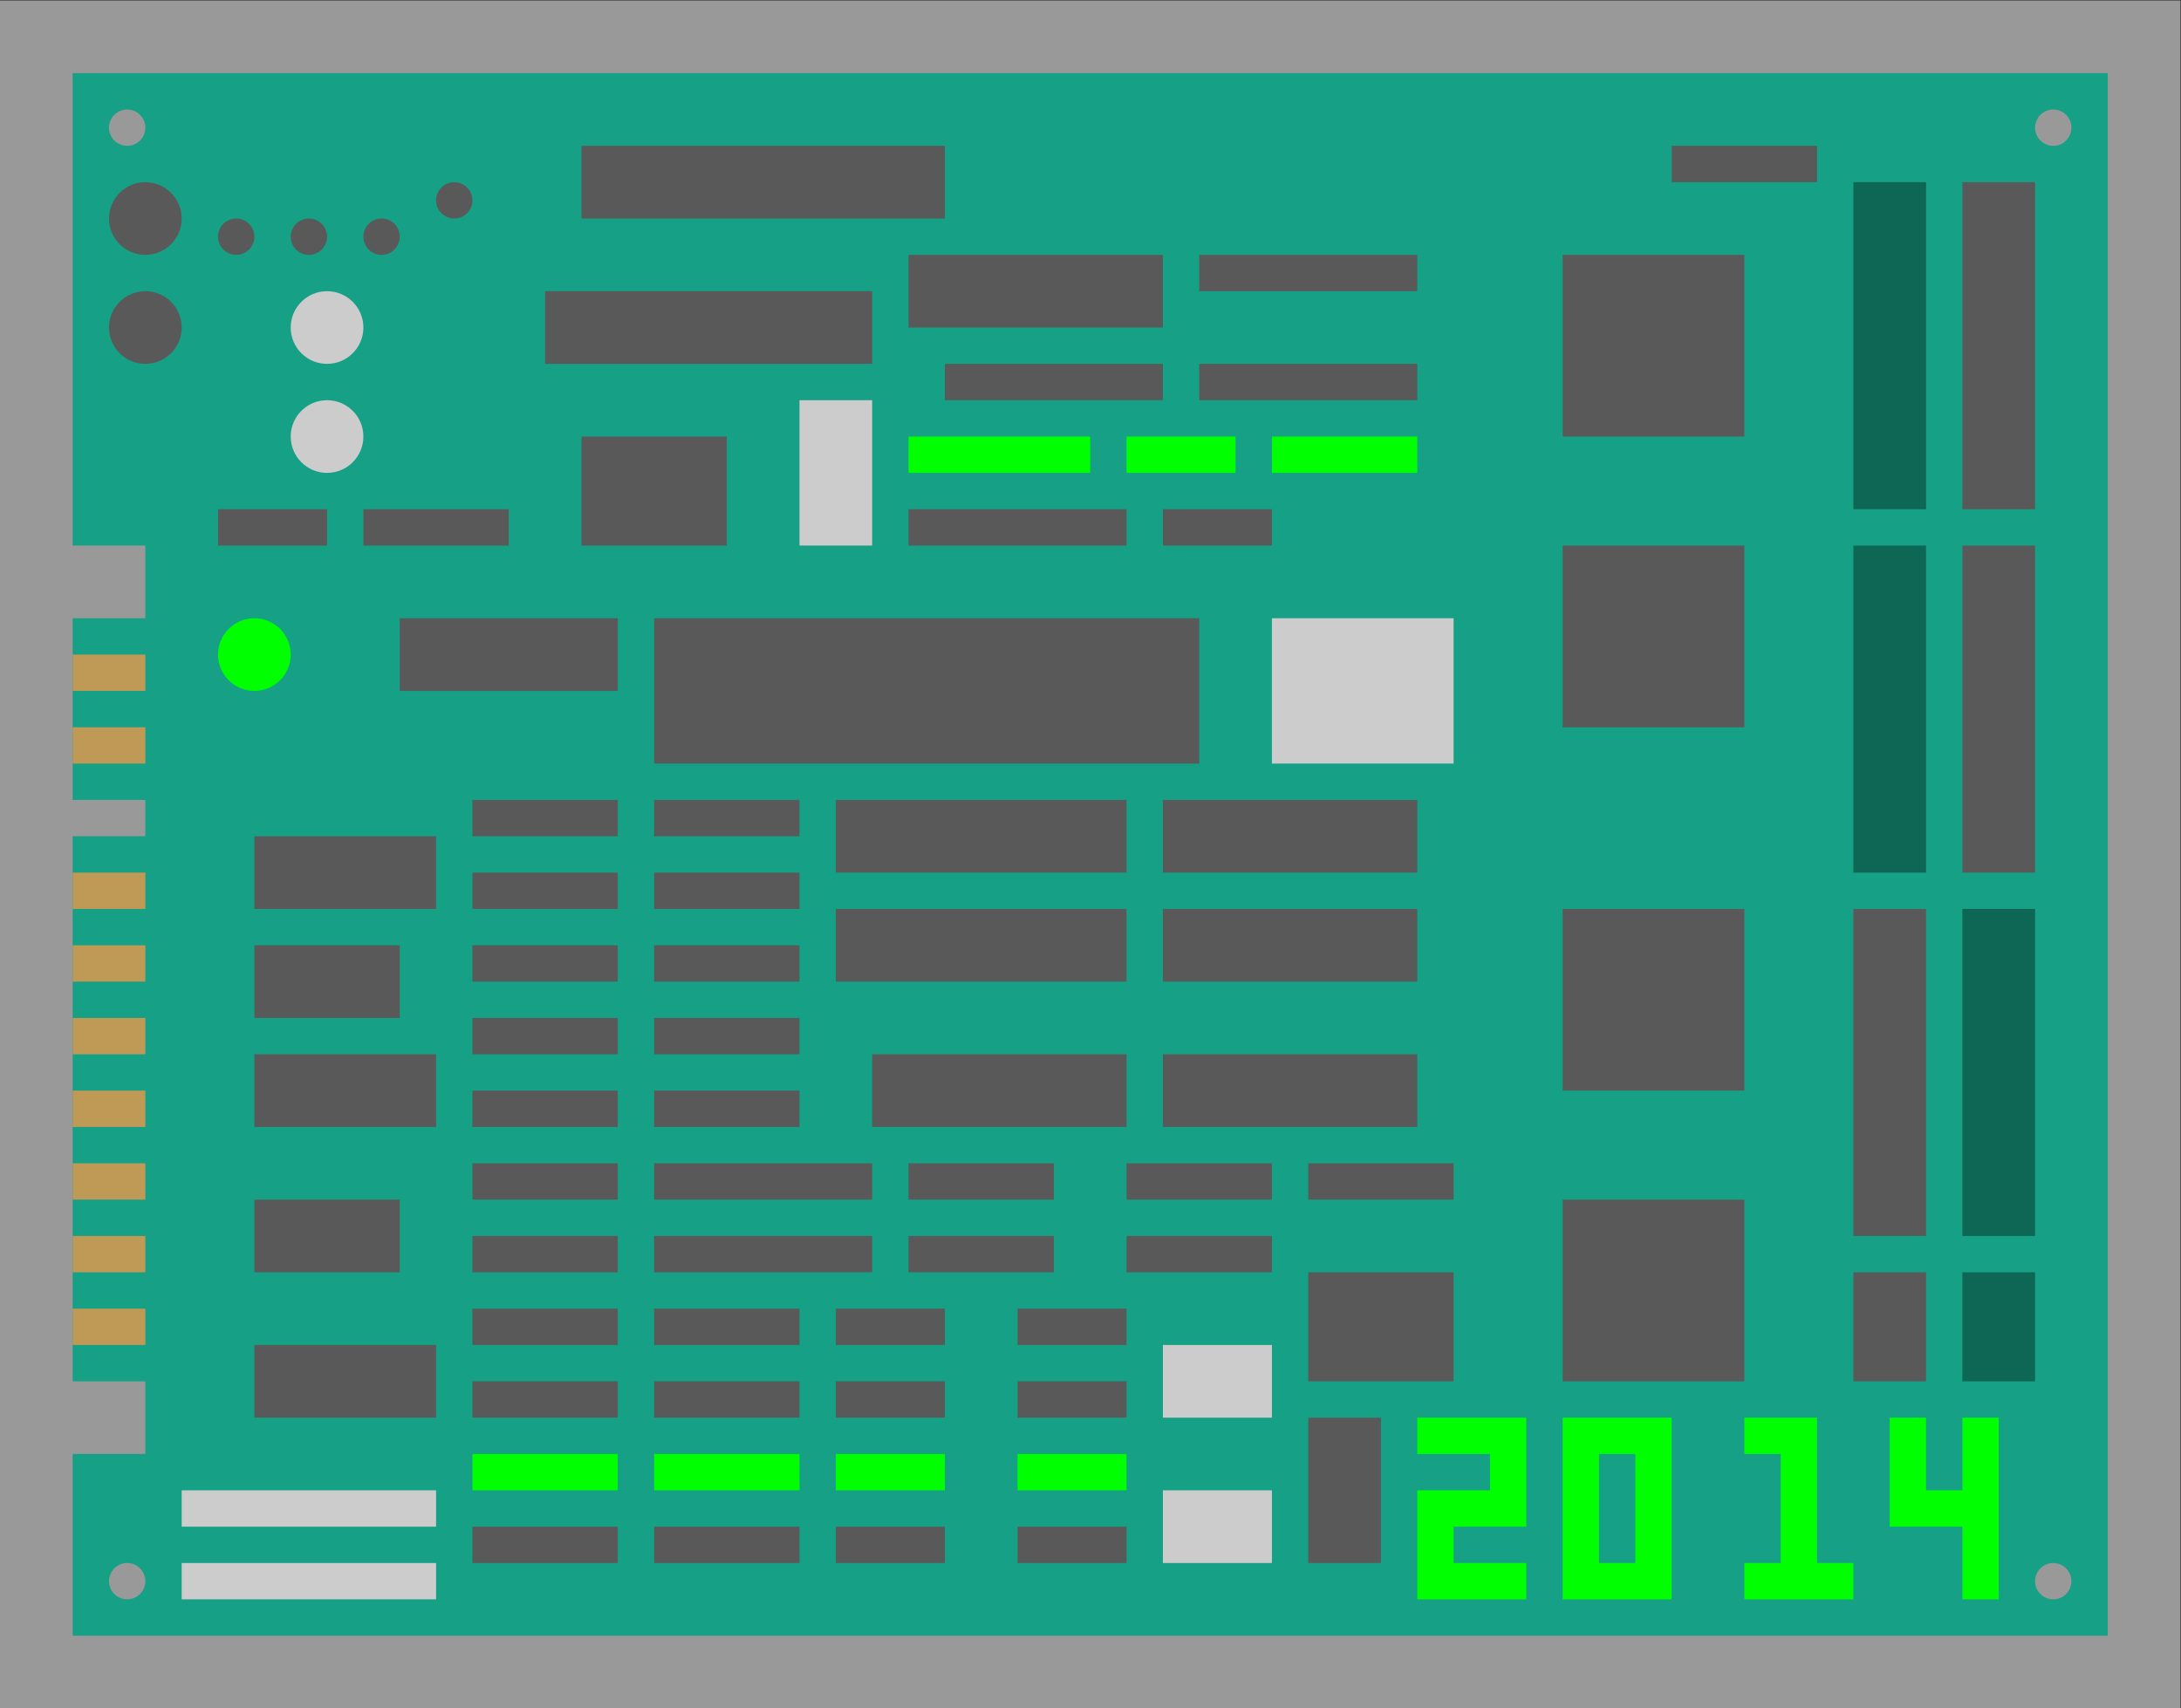 <?xml version="1.0" encoding="UTF-8" standalone="no"?>
<svg
   xmlns:dc="http://purl.org/dc/elements/1.1/"
   xmlns:cc="http://creativecommons.org/ns#"
   xmlns:rdf="http://www.w3.org/1999/02/22-rdf-syntax-ns#"
   xmlns:svg="http://www.w3.org/2000/svg"
   xmlns="http://www.w3.org/2000/svg"
   viewBox="0 0 320 250.667"
   height="250.667"
   width="320"
   xml:space="preserve"
   id="svg2"
   version="1.1"><rect x="0" y="0" width="320" height="250.667" fill="#333333" stroke="none"/><defs
     id="defs6"><clipPath
       id="clipPath18"
       clipPathUnits="userSpaceOnUse"><path
         id="path16"
         d="M 0,256 H 256 V 0 H 0 Z" /></clipPath><clipPath
       id="clipPath26"
       clipPathUnits="userSpaceOnUse"><path
         id="path24"
         d="M 8,220 H 248 V 32 H 8 Z" /></clipPath></defs><g
     transform="matrix(1.333,0,0,-1.333,-10.667,293.333)"
     id="g10"><g
       id="g12"><g
         clip-path="url(#clipPath18)"
         id="g14"><g
           id="g20"><g
             id="g22" /><g
             id="g34"><g
               style="opacity:0.5"
               id="g32"
               clip-path="url(#clipPath26)"><g
                 id="g30"
                 transform="translate(248,220)"><path
                   id="path28"
                   style="fill:#ffffff;fill-opacity:1;fill-rule:nonzero;stroke:none"
                   d="m 0,0 h -8 -224 -8 v -8 -52 -8 -20 -8 -56 -8 -20 -8 h 8 8 8 208 8 v 8 120 4 48 z" /></g></g></g></g><g
           transform="translate(234,204)"
           id="g36"><path
             id="path38"
             style="fill:#16a085;fill-opacity:1;fill-rule:nonzero;stroke:none"
             d="M 0,0 C -1.104,0 -2,0.896 -2,2 -2,3.104 -1.104,4 0,4 1.104,4 2,3.104 2,2 2,0.896 1.104,0 0,0 m 0,-160 c -1.104,0 -2,0.896 -2,2 0,1.104 0.896,2 2,2 1.104,0 2,-0.896 2,-2 0,-1.104 -0.896,-2 -2,-2 M -212,0 c -1.104,0 -2,0.896 -2,2 0,1.104 0.896,2 2,2 1.104,0 2,-0.896 2,-2 0,-1.104 -0.896,-2 -2,-2 m 0,-160 c -1.104,0 -2,0.896 -2,2 0,1.104 0.896,2 2,2 1.104,0 2,-0.896 2,-2 0,-1.104 -0.896,-2 -2,-2 m -6,168 v -52 h 8 v -8 h -8 v -20 h 8 v -4 h -8 v -60 h 8 v -8 h -8 v -20 h 8 8 208 v 120 4 48 z" /></g><path
           id="path40"
           style="fill:#595959;fill-opacity:1;fill-rule:nonzero;stroke:none"
           d="M 112,196 H 72 v 8 h 40 z" /><path
           id="path42"
           style="fill:#595959;fill-opacity:1;fill-rule:nonzero;stroke:none"
           d="M 104,180 H 68 v 8 h 36 z" /><path
           id="path44"
           style="fill:#595959;fill-opacity:1;fill-rule:nonzero;stroke:none"
           d="m 136,184 h -28 v 8 h 28 z" /><g
           transform="translate(28,196)"
           id="g46"><path
             id="path48"
             style="fill:#595959;fill-opacity:1;fill-rule:nonzero;stroke:none"
             d="m 0,0 c 0,-2.209 -1.791,-4 -4,-4 -2.209,0 -4,1.791 -4,4 0,2.209 1.791,4 4,4 2.209,0 4,-1.791 4,-4" /></g><g
           transform="translate(28,184)"
           id="g50"><path
             id="path52"
             style="fill:#595959;fill-opacity:1;fill-rule:nonzero;stroke:none"
             d="m 0,0 c 0,-2.209 -1.791,-4 -4,-4 -2.209,0 -4,1.791 -4,4 0,2.209 1.791,4 4,4 2.209,0 4,-1.791 4,-4" /></g><g
           transform="translate(48,184)"
           id="g54"><path
             id="path56"
             style="fill:#cccccc;fill-opacity:1;fill-rule:nonzero;stroke:none"
             d="m 0,0 c 0,-2.209 -1.791,-4 -4,-4 -2.209,0 -4,1.791 -4,4 0,2.209 1.791,4 4,4 2.209,0 4,-1.791 4,-4" /></g><g
           transform="translate(48,172)"
           id="g58"><path
             id="path60"
             style="fill:#cccccc;fill-opacity:1;fill-rule:nonzero;stroke:none"
             d="m 0,0 c 0,-2.209 -1.791,-4 -4,-4 -2.209,0 -4,1.791 -4,4 0,2.209 1.791,4 4,4 2.209,0 4,-1.791 4,-4" /></g><g
           transform="translate(36,194)"
           id="g62"><path
             id="path64"
             style="fill:#595959;fill-opacity:1;fill-rule:nonzero;stroke:none"
             d="m 0,0 c 0,-1.104 -0.896,-2 -2,-2 -1.104,0 -2,0.896 -2,2 0,1.104 0.896,2 2,2 1.104,0 2,-0.896 2,-2" /></g><g
           transform="translate(44,194)"
           id="g66"><path
             id="path68"
             style="fill:#595959;fill-opacity:1;fill-rule:nonzero;stroke:none"
             d="m 0,0 c 0,-1.104 -0.896,-2 -2,-2 -1.104,0 -2,0.896 -2,2 0,1.104 0.896,2 2,2 1.104,0 2,-0.896 2,-2" /></g><g
           transform="translate(52,194)"
           id="g70"><path
             id="path72"
             style="fill:#595959;fill-opacity:1;fill-rule:nonzero;stroke:none"
             d="m 0,0 c 0,-1.104 -0.896,-2 -2,-2 -1.104,0 -2,0.896 -2,2 0,1.104 0.896,2 2,2 1.104,0 2,-0.896 2,-2" /></g><g
           transform="translate(60,198)"
           id="g74"><path
             id="path76"
             style="fill:#595959;fill-opacity:1;fill-rule:nonzero;stroke:none"
             d="m 0,0 c 0,-1.104 -0.896,-2 -2,-2 -1.104,0 -2,0.896 -2,2 0,1.104 0.896,2 2,2 1.104,0 2,-0.896 2,-2" /></g><path
           id="path78"
           style="fill:#595959;fill-opacity:1;fill-rule:nonzero;stroke:none"
           d="m 164,188 h -24 v 4 h 24 z" /><path
           id="path80"
           style="fill:#595959;fill-opacity:1;fill-rule:nonzero;stroke:none"
           d="m 164,176 h -24 v 4 h 24 z" /><path
           id="path82"
           style="fill:#595959;fill-opacity:1;fill-rule:nonzero;stroke:none"
           d="m 136,176 h -24 v 4 h 24 z" /><path
           id="path84"
           style="fill:#00ff00;fill-opacity:1;fill-rule:nonzero;stroke:none"
           d="m 128,168 h -20 v 4 h 20 z" /><path
           id="path86"
           style="fill:#00ff00;fill-opacity:1;fill-rule:nonzero;stroke:none"
           d="m 144,168 h -12 v 4 h 12 z" /><path
           id="path88"
           style="fill:#00ff00;fill-opacity:1;fill-rule:nonzero;stroke:none"
           d="m 164,168 h -16 v 4 h 16 z" /><path
           id="path90"
           style="fill:#595959;fill-opacity:1;fill-rule:nonzero;stroke:none"
           d="m 132,160 h -24 v 4 h 24 z" /><path
           id="path92"
           style="fill:#595959;fill-opacity:1;fill-rule:nonzero;stroke:none"
           d="m 148,160 h -12 v 4 h 12 z" /><path
           id="path94"
           style="fill:#595959;fill-opacity:1;fill-rule:nonzero;stroke:none"
           d="M 64,160 H 48 v 4 h 16 z" /><path
           id="path96"
           style="fill:#595959;fill-opacity:1;fill-rule:nonzero;stroke:none"
           d="M 44,160 H 32 v 4 h 12 z" /><path
           id="path98"
           style="fill:#595959;fill-opacity:1;fill-rule:nonzero;stroke:none"
           d="M 76,144 H 52 v 8 h 24 z" /><path
           id="path100"
           style="fill:#595959;fill-opacity:1;fill-rule:nonzero;stroke:none"
           d="M 140,136 H 80 v 16 h 60 z" /><path
           id="path102"
           style="fill:#595959;fill-opacity:1;fill-rule:nonzero;stroke:none"
           d="M 88,160 H 72 v 12 h 16 z" /><path
           id="path104"
           style="fill:#cccccc;fill-opacity:1;fill-rule:nonzero;stroke:none"
           d="m 104,160 h -8 v 16 h 8 z" /><path
           id="path106"
           style="fill:#595959;fill-opacity:1;fill-rule:nonzero;stroke:none"
           d="m 200,172 h -20 v 20 h 20 z" /><path
           id="path108"
           style="fill:#595959;fill-opacity:1;fill-rule:nonzero;stroke:none"
           d="m 200,140 h -20 v 20 h 20 z" /><path
           id="path110"
           style="fill:#595959;fill-opacity:1;fill-rule:nonzero;stroke:none"
           d="m 200,100 h -20 v 20 h 20 z" /><path
           id="path112"
           style="fill:#595959;fill-opacity:1;fill-rule:nonzero;stroke:none"
           d="m 200,68 h -20 v 20 h 20 z" /><path
           id="path114"
           style="fill:#595959;fill-opacity:1;fill-rule:nonzero;stroke:none"
           d="m 132,124 h -32 v 8 h 32 z" /><path
           id="path116"
           style="fill:#595959;fill-opacity:1;fill-rule:nonzero;stroke:none"
           d="m 164,124 h -28 v 8 h 28 z" /><path
           id="path118"
           style="fill:#595959;fill-opacity:1;fill-rule:nonzero;stroke:none"
           d="m 132,112 h -32 v 8 h 32 z" /><path
           id="path120"
           style="fill:#595959;fill-opacity:1;fill-rule:nonzero;stroke:none"
           d="m 164,112 h -28 v 8 h 28 z" /><path
           id="path122"
           style="fill:#595959;fill-opacity:1;fill-rule:nonzero;stroke:none"
           d="m 132,96 h -28 v 8 h 28 z" /><path
           id="path124"
           style="fill:#595959;fill-opacity:1;fill-rule:nonzero;stroke:none"
           d="m 164,96 h -28 v 8 h 28 z" /><path
           id="path126"
           style="fill:#595959;fill-opacity:1;fill-rule:nonzero;stroke:none"
           d="m 220,84 h -8 v 36 h 8 z" /><path
           id="path128"
           style="fill:#595959;fill-opacity:1;fill-rule:nonzero;stroke:none"
           d="m 220,68 h -8 v 12 h 8 z" /><path
           id="path130"
           style="fill:#595959;fill-opacity:1;fill-rule:nonzero;stroke:none"
           d="m 232,124 h -8 v 36 h 8 z" /><path
           id="path132"
           style="fill:#595959;fill-opacity:1;fill-rule:nonzero;stroke:none"
           d="m 232,164 h -8 v 36 h 8 z" /><path
           id="path134"
           style="fill:#595959;fill-opacity:1;fill-rule:nonzero;stroke:none"
           d="m 208,200 h -16 v 4 h 16 z" /><path
           id="path136"
           style="fill:#595959;fill-opacity:1;fill-rule:nonzero;stroke:none"
           d="M 56,120 H 36 v 8 h 20 z" /><path
           id="path138"
           style="fill:#595959;fill-opacity:1;fill-rule:nonzero;stroke:none"
           d="M 56,96 H 36 v 8 h 20 z" /><path
           id="path140"
           style="fill:#595959;fill-opacity:1;fill-rule:nonzero;stroke:none"
           d="M 56,64 H 36 v 8 h 20 z" /><path
           id="path142"
           style="fill:#cccccc;fill-opacity:1;fill-rule:nonzero;stroke:none"
           d="M 56,52 H 28 v 4 h 28 z" /><path
           id="path144"
           style="fill:#cccccc;fill-opacity:1;fill-rule:nonzero;stroke:none"
           d="M 56,44 H 28 v 4 h 28 z" /><path
           id="path146"
           style="fill:#595959;fill-opacity:1;fill-rule:nonzero;stroke:none"
           d="M 76,128 H 60 v 4 h 16 z" /><path
           id="path148"
           style="fill:#595959;fill-opacity:1;fill-rule:nonzero;stroke:none"
           d="M 96,128 H 80 v 4 h 16 z" /><path
           id="path150"
           style="fill:#595959;fill-opacity:1;fill-rule:nonzero;stroke:none"
           d="M 76,120 H 60 v 4 h 16 z" /><path
           id="path152"
           style="fill:#595959;fill-opacity:1;fill-rule:nonzero;stroke:none"
           d="M 96,120 H 80 v 4 h 16 z" /><path
           id="path154"
           style="fill:#595959;fill-opacity:1;fill-rule:nonzero;stroke:none"
           d="M 76,112 H 60 v 4 h 16 z" /><path
           id="path156"
           style="fill:#595959;fill-opacity:1;fill-rule:nonzero;stroke:none"
           d="M 96,112 H 80 v 4 h 16 z" /><path
           id="path158"
           style="fill:#595959;fill-opacity:1;fill-rule:nonzero;stroke:none"
           d="M 76,104 H 60 v 4 h 16 z" /><path
           id="path160"
           style="fill:#595959;fill-opacity:1;fill-rule:nonzero;stroke:none"
           d="M 96,104 H 80 v 4 h 16 z" /><path
           id="path162"
           style="fill:#595959;fill-opacity:1;fill-rule:nonzero;stroke:none"
           d="M 76,96 H 60 v 4 h 16 z" /><path
           id="path164"
           style="fill:#595959;fill-opacity:1;fill-rule:nonzero;stroke:none"
           d="M 96,96 H 80 v 4 h 16 z" /><path
           id="path166"
           style="fill:#595959;fill-opacity:1;fill-rule:nonzero;stroke:none"
           d="M 76,88 H 60 v 4 h 16 z" /><path
           id="path168"
           style="fill:#595959;fill-opacity:1;fill-rule:nonzero;stroke:none"
           d="M 104,88 H 80 v 4 h 24 z" /><path
           id="path170"
           style="fill:#595959;fill-opacity:1;fill-rule:nonzero;stroke:none"
           d="M 76,80 H 60 v 4 h 16 z" /><path
           id="path172"
           style="fill:#595959;fill-opacity:1;fill-rule:nonzero;stroke:none"
           d="M 76,72 H 60 v 4 h 16 z" /><path
           id="path174"
           style="fill:#595959;fill-opacity:1;fill-rule:nonzero;stroke:none"
           d="M 76,64 H 60 v 4 h 16 z" /><path
           id="path176"
           style="fill:#00ff00;fill-opacity:1;fill-rule:nonzero;stroke:none"
           d="M 76,56 H 60 v 4 h 16 z" /><path
           id="path178"
           style="fill:#595959;fill-opacity:1;fill-rule:nonzero;stroke:none"
           d="M 76,48 H 60 v 4 h 16 z" /><path
           id="path180"
           style="fill:#595959;fill-opacity:1;fill-rule:nonzero;stroke:none"
           d="M 96,72 H 80 v 4 h 16 z" /><path
           id="path182"
           style="fill:#595959;fill-opacity:1;fill-rule:nonzero;stroke:none"
           d="M 96,64 H 80 v 4 h 16 z" /><path
           id="path184"
           style="fill:#00ff00;fill-opacity:1;fill-rule:nonzero;stroke:none"
           d="M 96,56 H 80 v 4 h 16 z" /><path
           id="path186"
           style="fill:#595959;fill-opacity:1;fill-rule:nonzero;stroke:none"
           d="M 96,48 H 80 v 4 h 16 z" /><path
           id="path188"
           style="fill:#595959;fill-opacity:1;fill-rule:nonzero;stroke:none"
           d="m 112,72 h -12 v 4 h 12 z" /><path
           id="path190"
           style="fill:#595959;fill-opacity:1;fill-rule:nonzero;stroke:none"
           d="m 112,64 h -12 v 4 h 12 z" /><path
           id="path192"
           style="fill:#00ff00;fill-opacity:1;fill-rule:nonzero;stroke:none"
           d="m 112,56 h -12 v 4 h 12 z" /><path
           id="path194"
           style="fill:#595959;fill-opacity:1;fill-rule:nonzero;stroke:none"
           d="m 112,48 h -12 v 4 h 12 z" /><path
           id="path196"
           style="fill:#595959;fill-opacity:1;fill-rule:nonzero;stroke:none"
           d="m 132,72 h -12 v 4 h 12 z" /><path
           id="path198"
           style="fill:#595959;fill-opacity:1;fill-rule:nonzero;stroke:none"
           d="m 132,64 h -12 v 4 h 12 z" /><path
           id="path200"
           style="fill:#00ff00;fill-opacity:1;fill-rule:nonzero;stroke:none"
           d="m 132,56 h -12 v 4 h 12 z" /><path
           id="path202"
           style="fill:#595959;fill-opacity:1;fill-rule:nonzero;stroke:none"
           d="m 132,48 h -12 v 4 h 12 z" /><path
           id="path204"
           style="fill:#595959;fill-opacity:1;fill-rule:nonzero;stroke:none"
           d="M 104,80 H 80 v 4 h 24 z" /><path
           id="path206"
           style="fill:#595959;fill-opacity:1;fill-rule:nonzero;stroke:none"
           d="m 124,88 h -16 v 4 h 16 z" /><path
           id="path208"
           style="fill:#595959;fill-opacity:1;fill-rule:nonzero;stroke:none"
           d="m 124,80 h -16 v 4 h 16 z" /><path
           id="path210"
           style="fill:#595959;fill-opacity:1;fill-rule:nonzero;stroke:none"
           d="m 148,88 h -16 v 4 h 16 z" /><path
           id="path212"
           style="fill:#595959;fill-opacity:1;fill-rule:nonzero;stroke:none"
           d="m 148,80 h -16 v 4 h 16 z" /><path
           id="path214"
           style="fill:#595959;fill-opacity:1;fill-rule:nonzero;stroke:none"
           d="m 168,88 h -16 v 4 h 16 z" /><path
           id="path216"
           style="fill:#595959;fill-opacity:1;fill-rule:nonzero;stroke:none"
           d="m 168,68 h -16 v 12 h 16 z" /><path
           id="path218"
           style="fill:#cccccc;fill-opacity:1;fill-rule:nonzero;stroke:none"
           d="m 148,64 h -12 v 8 h 12 z" /><path
           id="path220"
           style="fill:#cccccc;fill-opacity:1;fill-rule:nonzero;stroke:none"
           d="m 148,48 h -12 v 8 h 12 z" /><g
           transform="translate(164,60)"
           id="g222"><path
             id="path224"
             style="fill:#00ff00;fill-opacity:1;fill-rule:nonzero;stroke:none"
             d="M 0,0 H 8 V -4 H 0 v -4 -8 h 4 8 v 4 H 4 v 4 h 4 4 V 0 4 H 0 Z" /></g><path
           id="path226"
           style="fill:#00ff00;fill-opacity:1;fill-rule:nonzero;stroke:none"
           d="m 188,48 h -4 v 12 h 4 z m -4,16 h -4 V 44 h 4 4 4 v 20 h -4 z" /><g
           transform="translate(208,48)"
           id="g228"><path
             id="path230"
             style="fill:#00ff00;fill-opacity:1;fill-rule:nonzero;stroke:none"
             d="m 0,0 v 12 4 h -4 -4 v -4 h 4 V 0 h -4 v -4 h 4 4 4 v 4 z" /></g><g
           transform="translate(224,64)"
           id="g232"><path
             id="path234"
             style="fill:#00ff00;fill-opacity:1;fill-rule:nonzero;stroke:none"
             d="m 0,0 v -8 h -4 v 8 h -4 v -8 -4 h 4 4 v -8 h 4 v 8 4 8 z" /></g><path
           id="path236"
           style="fill:#595959;fill-opacity:1;fill-rule:nonzero;stroke:none"
           d="m 160,48 h -8 v 16 h 8 z" /><path
           id="path238"
           style="fill:#595959;fill-opacity:1;fill-rule:nonzero;stroke:none"
           d="M 52,80 H 36 v 8 h 16 z" /><path
           id="path240"
           style="fill:#595959;fill-opacity:1;fill-rule:nonzero;stroke:none"
           d="M 52,108 H 36 v 8 h 16 z" /><g
           transform="translate(40,148)"
           id="g242"><path
             id="path244"
             style="fill:#00ff00;fill-opacity:1;fill-rule:nonzero;stroke:none"
             d="m 0,0 c 0,-2.209 -1.791,-4 -4,-4 -2.209,0 -4,1.791 -4,4 0,2.209 1.791,4 4,4 2.209,0 4,-1.791 4,-4" /></g><path
           id="path246"
           style="fill:#0e6654;fill-opacity:1;fill-rule:nonzero;stroke:none"
           d="m 220,164 h -8 v 36 h 8 z" /><path
           id="path248"
           style="fill:#0e6654;fill-opacity:1;fill-rule:nonzero;stroke:none"
           d="m 220,124 h -8 v 36 h 8 z" /><path
           id="path250"
           style="fill:#0e6654;fill-opacity:1;fill-rule:nonzero;stroke:none"
           d="m 232,84 h -8 v 36 h 8 z" /><path
           id="path252"
           style="fill:#0e6654;fill-opacity:1;fill-rule:nonzero;stroke:none"
           d="m 232,68 h -8 v 12 h 8 z" /><path
           id="path254"
           style="fill:#cccccc;fill-opacity:1;fill-rule:nonzero;stroke:none"
           d="m 168,136 h -20 v 16 h 20 z" /><path
           id="path256"
           style="fill:#bf9a57;fill-opacity:1;fill-rule:nonzero;stroke:none"
           d="m 24,144 h -8 v 4 h 8 z" /><path
           id="path258"
           style="fill:#bf9a57;fill-opacity:1;fill-rule:nonzero;stroke:none"
           d="m 24,136 h -8 v 4 h 8 z" /><path
           id="path260"
           style="fill:#bf9a57;fill-opacity:1;fill-rule:nonzero;stroke:none"
           d="m 24,120 h -8 v 4 h 8 z" /><path
           id="path262"
           style="fill:#bf9a57;fill-opacity:1;fill-rule:nonzero;stroke:none"
           d="m 24,112 h -8 v 4 h 8 z" /><path
           id="path264"
           style="fill:#bf9a57;fill-opacity:1;fill-rule:nonzero;stroke:none"
           d="m 24,104 h -8 v 4 h 8 z" /><path
           id="path266"
           style="fill:#bf9a57;fill-opacity:1;fill-rule:nonzero;stroke:none"
           d="m 24,96 h -8 v 4 h 8 z" /><path
           id="path268"
           style="fill:#bf9a57;fill-opacity:1;fill-rule:nonzero;stroke:none"
           d="m 24,88 h -8 v 4 h 8 z" /><path
           id="path270"
           style="fill:#bf9a57;fill-opacity:1;fill-rule:nonzero;stroke:none"
           d="m 24,80 h -8 v 4 h 8 z" /><path
           id="path272"
           style="fill:#bf9a57;fill-opacity:1;fill-rule:nonzero;stroke:none"
           d="m 24,72 h -8 v 4 h 8 z" /></g></g></g></svg>